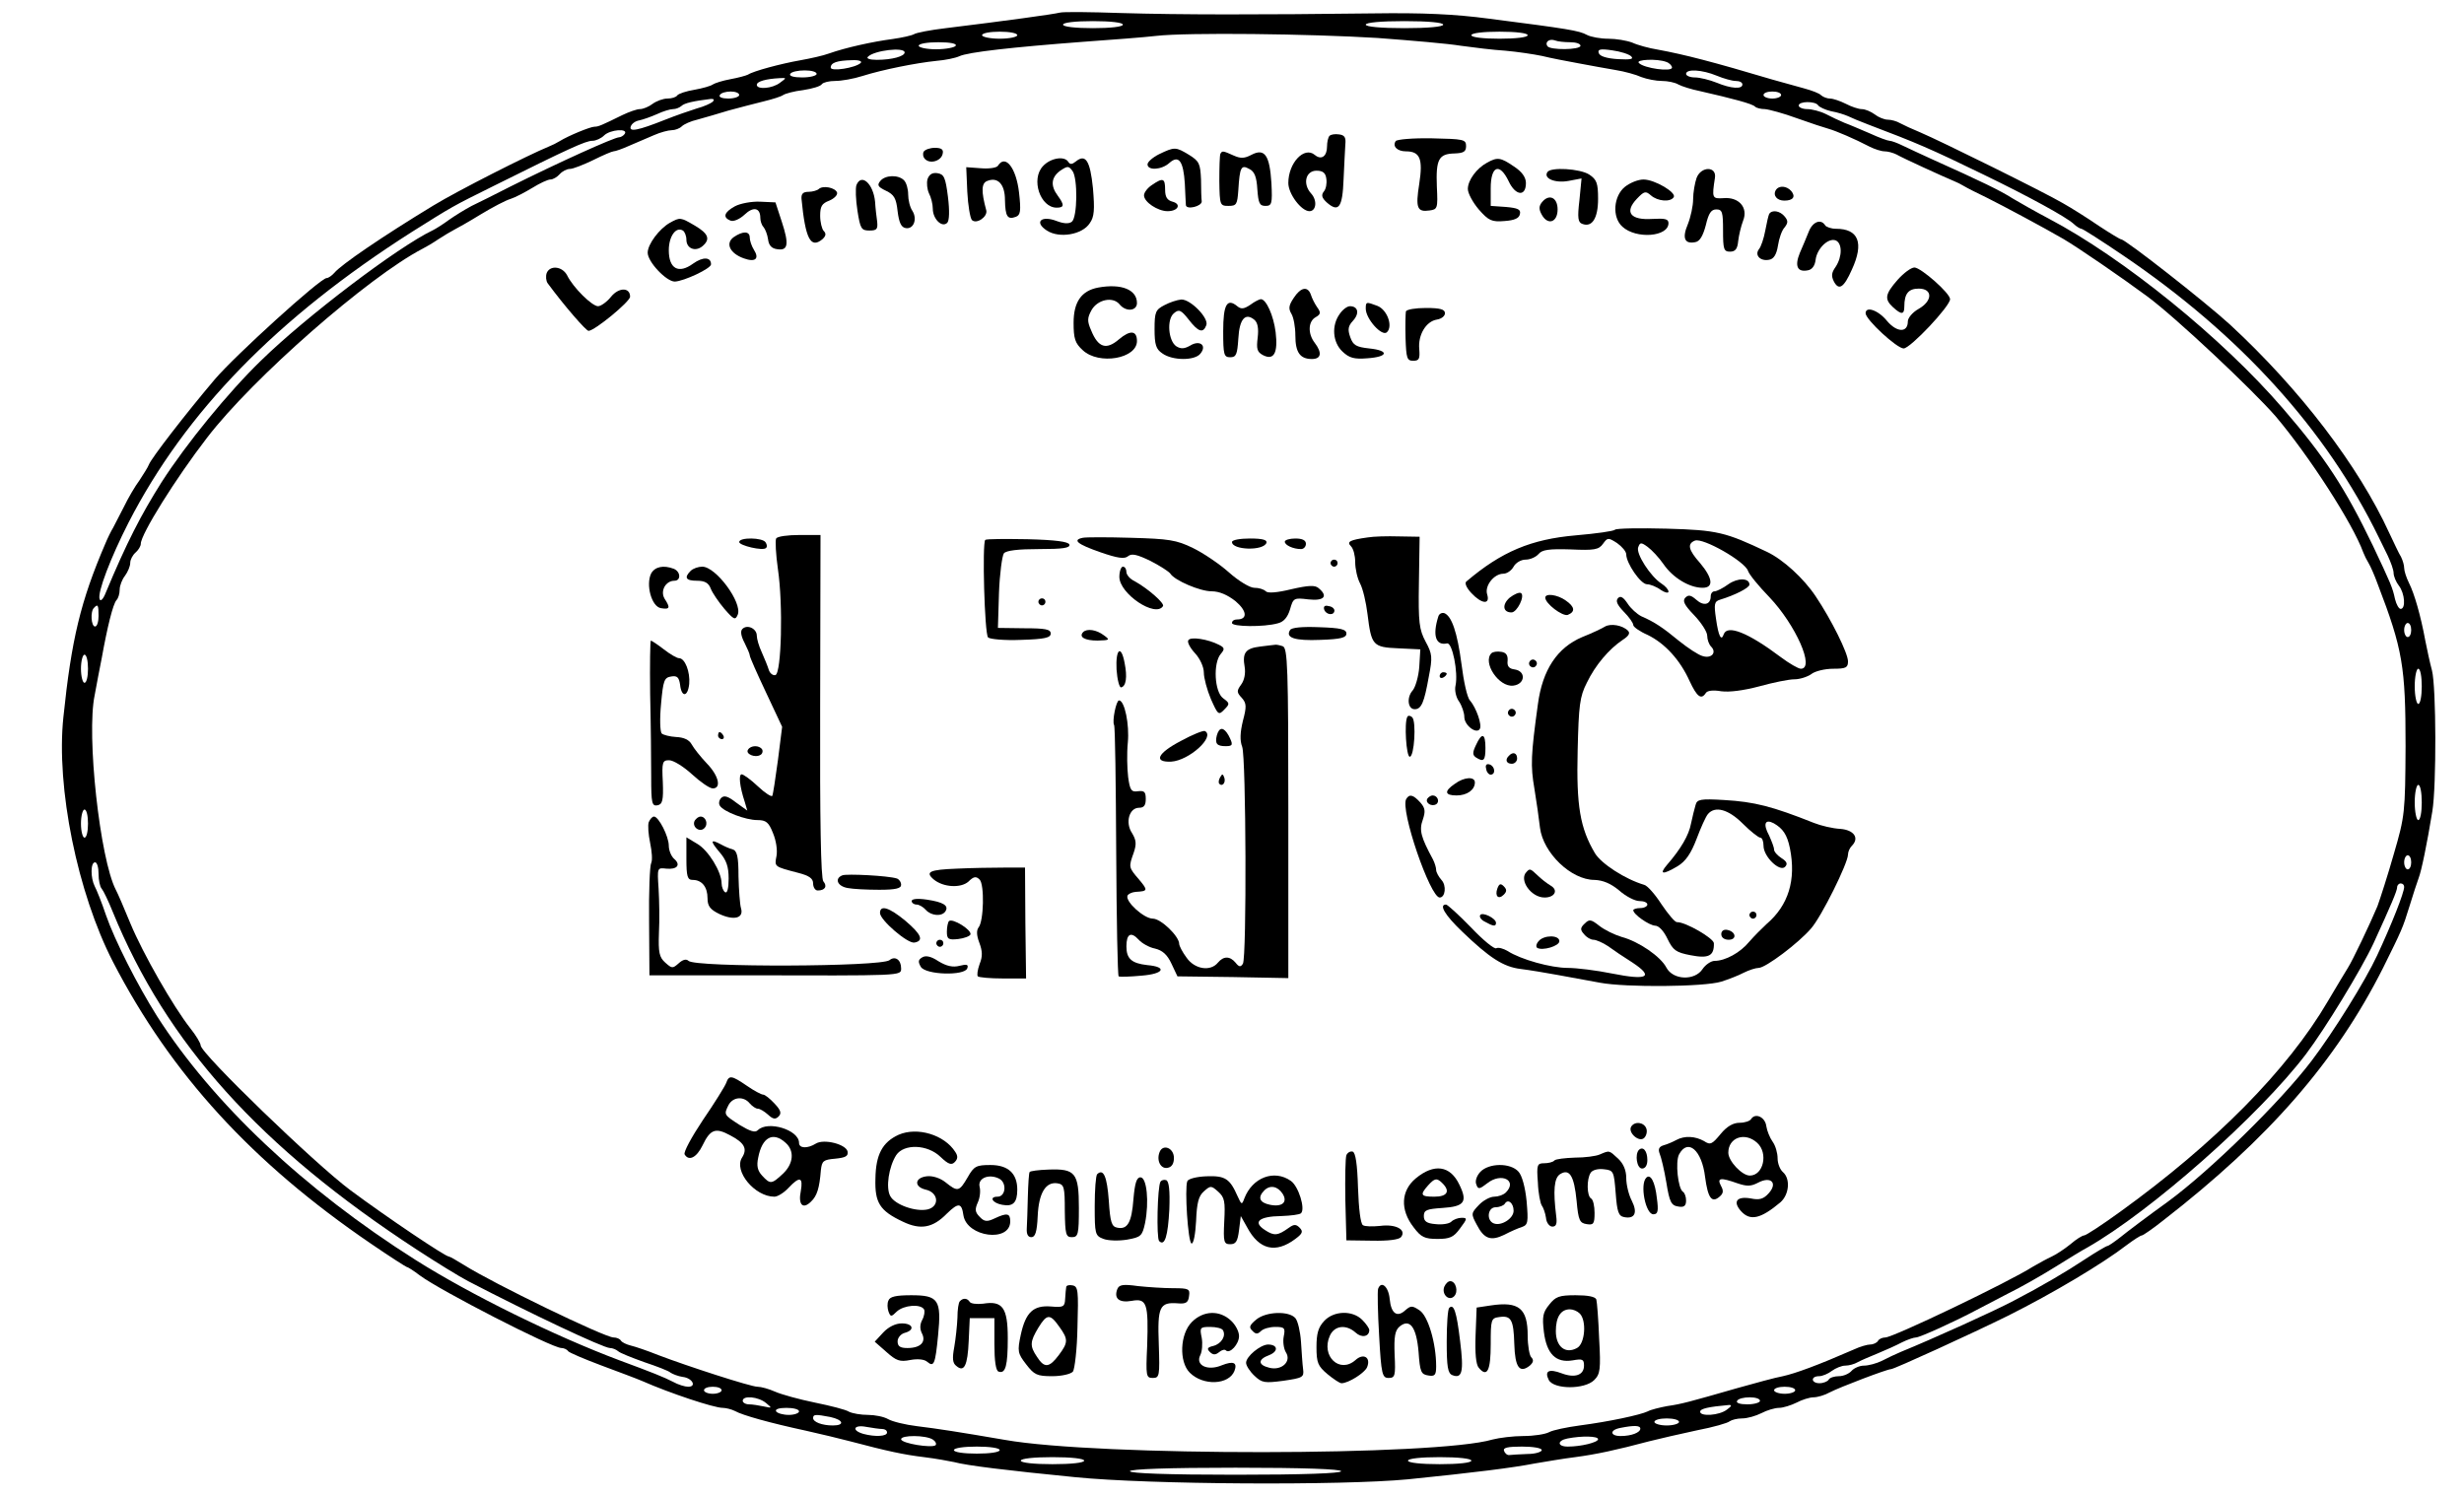  <svg version="1.0" xmlns="http://www.w3.org/2000/svg" width="700pt" height="425pt" viewBox="0 0 700 425" preserveAspectRatio="xMidYMid meet">
<g transform="translate(0,425) scale(0.1,-0.1)" fill="#000000" stroke="none">
<path d="M3010 4214 c-14 -4 -151 -23 -323 -44 -43 -5 -84 -13 -90 -17 -7 -4
-34 -10 -62 -14 -54 -7 -132 -24 -180 -41 -16 -6 -52 -14 -80 -19 -57 -10
-135 -31 -150 -41 -6 -3 -28 -9 -50 -13 -22 -4 -44 -11 -50 -15 -5 -4 -29 -11
-52 -15 -24 -4 -45 -11 -49 -16 -3 -5 -15 -9 -28 -9 -12 0 -31 -7 -42 -15 -10
-8 -27 -15 -36 -15 -9 0 -31 -8 -50 -17 -59 -29 -68 -33 -79 -33 -12 0 -75
-26 -99 -41 -8 -5 -22 -12 -30 -15 -61 -25 -260 -126 -329 -168 -145 -88 -262
-168 -281 -191 -7 -8 -17 -15 -22 -15 -18 0 -261 -221 -318 -288 -83 -98 -181
-225 -187 -242 -3 -8 -16 -28 -27 -45 -12 -16 -32 -50 -44 -75 -13 -25 -27
-52 -31 -60 -5 -8 -15 -28 -22 -45 -70 -163 -96 -271 -119 -493 -21 -199 40
-499 141 -695 165 -319 396 -571 732 -800 54 -37 101 -67 103 -67 3 0 20 -11
37 -24 58 -43 375 -206 402 -206 7 0 16 -4 19 -9 3 -4 45 -22 93 -40 48 -18
102 -38 118 -45 77 -34 203 -76 228 -76 9 0 25 -4 35 -9 21 -12 100 -34 202
-56 41 -9 98 -23 125 -30 106 -28 152 -38 210 -45 33 -4 71 -11 85 -14 37 -10
152 -24 345 -43 209 -21 758 -24 945 -6 188 19 299 33 360 45 30 5 82 14 115
18 60 8 116 20 210 45 28 7 88 21 135 31 47 9 89 21 94 26 6 4 21 8 35 8 15 0
39 7 55 15 15 8 38 15 50 15 11 0 34 7 50 15 15 8 37 15 48 15 11 0 32 6 46
14 29 15 163 66 174 66 9 0 232 102 333 152 128 64 270 149 336 200 20 15 40
28 44 28 3 0 31 19 61 43 299 232 490 451 624 717 53 107 56 113 75 175 10 33
22 69 26 80 8 20 24 98 39 190 12 73 11 353 -1 400 -6 22 -14 60 -19 85 -13
71 -31 133 -46 163 -8 16 -14 35 -14 43 0 8 -4 22 -9 32 -6 9 -20 40 -33 67
-88 192 -254 409 -453 593 -70 64 -297 242 -309 242 -3 0 -31 17 -63 38 -32
22 -78 51 -103 65 -51 30 -344 175 -405 201 -22 9 -48 21 -57 26 -10 6 -26 10
-35 10 -10 0 -27 7 -37 15 -11 8 -27 15 -37 15 -9 0 -30 7 -45 15 -16 8 -36
15 -45 15 -8 0 -19 4 -25 9 -5 6 -27 14 -49 20 -22 6 -62 17 -90 25 -168 50
-249 71 -325 85 -25 4 -58 13 -73 20 -16 6 -46 11 -68 11 -22 0 -50 5 -61 11
-22 12 -52 17 -278 46 -98 13 -188 17 -330 15 -324 -4 -547 -4 -715 1 -88 3
-167 4 -175 1z m180 -34 c0 -6 -35 -10 -85 -10 -50 0 -85 4 -85 10 0 6 35 10
85 10 50 0 85 -4 85 -10z m910 0 c0 -6 -43 -10 -110 -10 -67 0 -110 4 -110 10
0 6 43 10 110 10 67 0 110 -4 110 -10z m-1210 -30 c0 -5 -22 -10 -50 -10 -27
0 -50 5 -50 10 0 6 23 10 50 10 28 0 50 -4 50 -10z m1025 -8 c94 -7 199 -16
235 -22 36 -5 93 -12 126 -14 34 -3 81 -10 105 -15 24 -6 71 -15 104 -21 33
-6 80 -15 105 -19 25 -4 58 -13 73 -20 16 -6 42 -11 58 -11 16 0 37 -4 47 -10
9 -5 37 -14 62 -19 92 -21 149 -36 156 -44 4 -4 17 -7 28 -7 12 -1 53 -12 91
-26 39 -14 79 -27 90 -30 21 -6 73 -28 117 -51 14 -7 33 -13 42 -13 9 0 24 -4
34 -9 17 -10 133 -63 162 -75 8 -3 22 -10 30 -15 8 -5 38 -20 65 -33 48 -24
162 -85 217 -117 41 -24 165 -109 238 -163 80 -59 297 -263 365 -341 94 -111
219 -304 249 -387 3 -8 10 -22 15 -30 5 -8 17 -35 26 -60 71 -185 79 -234 79
-460 -1 -188 -2 -199 -33 -305 -17 -60 -39 -128 -47 -150 -21 -50 -71 -155
-84 -175 -5 -8 -31 -51 -57 -95 -114 -195 -321 -404 -590 -598 -51 -37 -97
-67 -102 -67 -5 0 -23 -11 -39 -25 -16 -13 -40 -29 -53 -35 -13 -6 -37 -19
-54 -29 -69 -44 -397 -201 -419 -201 -8 0 -18 -4 -21 -10 -3 -5 -13 -10 -22
-10 -8 0 -29 -6 -46 -14 -103 -45 -166 -68 -202 -76 -22 -4 -80 -20 -130 -34
-136 -39 -157 -45 -199 -51 -21 -4 -46 -10 -55 -15 -21 -10 -109 -29 -193 -40
-37 -5 -76 -13 -87 -19 -11 -6 -44 -11 -73 -11 -29 0 -69 -5 -88 -10 -158 -47
-1120 -48 -1385 -1 -128 22 -192 32 -250 39 -33 4 -70 13 -82 20 -12 7 -38 12
-57 12 -20 0 -44 4 -54 9 -9 6 -53 17 -97 26 -44 9 -95 23 -113 31 -18 8 -40
14 -50 14 -19 0 -198 58 -282 90 -30 12 -65 24 -78 27 -12 3 -25 9 -28 14 -3
5 -12 9 -21 9 -25 0 -343 154 -425 206 -21 13 -40 24 -43 24 -10 0 -174 110
-279 188 -100 74 -426 389 -426 412 0 6 -13 28 -29 48 -49 62 -135 213 -170
297 -18 44 -37 88 -42 97 -45 87 -84 440 -60 553 5 28 14 75 20 105 16 89 32
154 42 165 5 5 9 18 9 30 0 11 7 29 15 39 8 11 15 27 15 37 0 9 7 22 15 29 8
7 15 18 15 25 0 27 100 187 188 301 131 171 460 458 612 537 8 4 29 16 45 27
17 11 37 23 45 27 8 4 42 23 76 44 33 20 71 40 85 44 13 4 41 19 61 31 21 13
44 24 52 24 7 0 19 7 26 15 7 8 20 15 29 15 9 0 39 12 66 25 28 14 54 25 58
25 5 0 25 7 45 16 21 9 52 22 70 30 18 8 41 14 50 14 10 0 23 5 29 11 6 6 26
15 44 19 19 5 59 17 89 26 30 8 75 20 100 26 25 6 50 14 55 18 6 4 31 11 57
14 26 4 50 11 53 17 4 5 21 9 38 9 18 0 52 6 77 14 57 18 152 37 210 43 25 2
54 8 65 13 25 12 153 26 350 41 83 6 177 13 210 17 88 10 434 6 630 -6z m425
8 c0 -6 -33 -10 -80 -10 -47 0 -80 4 -80 10 0 6 33 10 80 10 47 0 80 -4 80
-10z m121 -20 c16 0 29 -4 29 -10 0 -12 -87 -13 -94 -1 -8 12 6 22 22 16 7 -3
27 -5 43 -5z m-1746 -10 c-3 -5 -28 -10 -56 -10 -27 0 -49 5 -49 10 0 6 25 10
56 10 34 0 53 -4 49 -10z m-145 -19 c0 -11 -36 -21 -79 -21 -21 0 -31 4 -25 9
18 18 104 28 104 12z m2064 -11 c8 -8 -1 -10 -38 -8 -31 2 -51 8 -54 17 -4 11
4 13 38 8 23 -3 48 -11 54 -17z m-2189 -19 c-15 -14 -85 -25 -85 -13 0 14 18
20 60 21 21 1 30 -3 25 -8z m2289 3 c9 -3 16 -11 16 -16 0 -13 -80 -2 -94 13
-11 10 52 13 78 3z m-2414 -34 c0 -5 -18 -10 -41 -10 -24 0 -38 4 -34 10 3 6
22 10 41 10 19 0 34 -4 34 -10z m2557 -5 c19 -8 44 -15 54 -15 11 0 19 -4 19
-10 0 -14 -32 -12 -73 5 -20 8 -48 15 -62 15 -14 0 -25 5 -25 10 0 15 46 12
87 -5z m-2661 -20 c-22 -17 -66 -20 -66 -6 0 10 27 17 65 19 20 1 20 1 1 -13z
m-116 -35 c0 -5 -14 -10 -31 -10 -17 0 -28 4 -24 10 3 6 17 10 31 10 13 0 24
-4 24 -10z m2960 0 c0 -5 -11 -10 -25 -10 -14 0 -25 5 -25 10 0 6 11 10 25 10
14 0 25 -4 25 -10z m-3035 -19 c-6 -5 -26 -14 -45 -19 -19 -6 -60 -20 -90 -32
-78 -31 -104 -36 -98 -19 3 8 13 15 24 17 10 2 33 10 51 18 17 8 37 14 45 14
8 0 18 4 24 9 8 8 34 14 84 20 8 0 10 -2 5 -8z m3140 -10 c3 -5 20 -13 37 -17
18 -3 39 -10 48 -14 8 -4 34 -15 58 -24 137 -52 175 -68 327 -142 130 -63 234
-120 256 -140 8 -8 19 -14 22 -14 4 0 57 -34 119 -76 332 -225 577 -495 726
-801 5 -10 16 -33 25 -51 9 -19 17 -41 17 -50 0 -9 7 -26 15 -36 17 -22 20
-66 5 -66 -5 0 -12 12 -16 28 -7 33 -12 44 -63 152 -78 162 -135 250 -255 389
-173 201 -455 429 -666 540 -36 19 -82 45 -102 57 -34 22 -90 49 -228 111 -30
14 -68 31 -84 39 -16 8 -33 14 -38 14 -5 0 -30 9 -56 21 -26 11 -58 25 -72 30
-14 6 -38 17 -53 25 -16 8 -40 14 -53 14 -13 0 -24 5 -24 10 0 13 47 13 55 1z
m-3390 -81 c-3 -5 -11 -10 -16 -10 -14 0 -175 -73 -309 -140 -41 -21 -91 -46
-110 -55 -19 -10 -48 -28 -65 -40 -16 -12 -37 -25 -45 -29 -99 -47 -360 -245
-488 -370 -93 -90 -213 -237 -283 -346 -58 -92 -99 -171 -159 -315 -7 -18 -15
-25 -17 -17 -7 18 32 119 82 217 162 315 422 582 805 826 118 74 112 71 235
132 211 105 259 127 278 127 10 0 25 7 33 15 17 17 69 21 59 5z m-1495 -1370
c0 -16 -4 -30 -10 -30 -11 0 -14 43 -3 53 11 12 13 8 13 -23z m6570 -40 c0
-11 -4 -20 -10 -20 -5 0 -10 9 -10 20 0 11 5 20 10 20 6 0 10 -9 10 -20z
m-6600 -110 c0 -22 -4 -40 -10 -40 -5 0 -10 18 -10 40 0 22 5 40 10 40 6 0 10
-18 10 -40z m6630 -50 c0 -27 -4 -50 -10 -50 -5 0 -10 23 -10 50 0 28 5 50 10
50 6 0 10 -22 10 -50z m0 -330 c0 -27 -4 -50 -10 -50 -5 0 -10 23 -10 50 0 28
5 50 10 50 6 0 10 -22 10 -50z m-6630 -60 c0 -22 -4 -40 -10 -40 -5 0 -10 18
-10 40 0 22 5 40 10 40 6 0 10 -18 10 -40z m6600 -110 c0 -11 -4 -20 -10 -20
-5 0 -10 9 -10 20 0 11 5 20 10 20 6 0 10 -9 10 -20z m-6570 -33 c0 -18 4 -37
9 -42 5 -6 19 -35 31 -65 153 -375 419 -670 865 -961 55 -36 120 -76 145 -89
173 -90 384 -190 403 -190 7 0 17 -4 23 -9 5 -5 38 -18 74 -31 36 -12 70 -25
75 -30 6 -4 21 -10 34 -12 28 -3 41 -28 16 -28 -9 0 -29 6 -43 14 -25 13 -60
27 -152 61 -184 69 -424 187 -579 285 -318 201 -577 446 -735 693 -56 89 -120
215 -145 287 -12 36 -27 73 -32 82 -12 24 -12 68 1 68 6 0 10 -15 10 -33z
m6550 -37 c0 -16 -35 -105 -77 -195 -33 -71 -123 -216 -186 -299 -88 -116
-288 -312 -408 -400 -57 -41 -118 -87 -135 -101 -18 -14 -34 -25 -37 -25 -3 0
-32 -17 -64 -38 -51 -34 -124 -77 -203 -118 -57 -30 -227 -107 -320 -145 -14
-6 -38 -17 -53 -25 -16 -8 -39 -14 -52 -14 -12 0 -28 -7 -35 -15 -7 -8 -23
-15 -36 -15 -12 0 -26 -4 -29 -10 -3 -5 -15 -10 -26 -10 -24 0 -26 20 -1 20 9
0 26 7 36 15 11 8 28 15 38 15 10 0 26 4 36 10 9 5 35 16 57 25 22 9 53 23 68
31 16 8 34 14 40 14 11 0 112 46 172 78 17 9 57 30 90 47 33 16 93 50 133 75
40 25 81 50 91 55 181 103 489 375 622 550 55 73 157 240 192 315 49 107 67
149 67 159 0 6 5 11 10 11 6 0 10 -4 10 -10z m-4780 -1430 c0 -5 -11 -10 -25
-10 -14 0 -25 5 -25 10 0 6 11 10 25 10 14 0 25 -4 25 -10z m3050 0 c0 -5 -13
-10 -30 -10 -16 0 -30 5 -30 10 0 6 14 10 30 10 17 0 30 -4 30 -10z m-2924
-36 c18 -15 18 -15 -6 -10 -14 3 -33 6 -42 6 -10 0 -18 5 -18 10 0 16 44 12
66 -6z m2824 6 c0 -5 -16 -10 -36 -10 -21 0 -33 4 -29 10 3 6 19 10 36 10 16
0 29 -4 29 -10z m-94 -25 c-22 -17 -76 -20 -76 -6 0 9 25 14 80 19 11 1 10 -3
-4 -13z m-2636 -5 c0 -5 -13 -10 -29 -10 -17 0 -33 5 -36 10 -4 6 8 10 29 10
20 0 36 -4 36 -10z m89 -16 c37 -8 42 -24 7 -24 -31 0 -56 10 -56 21 0 11 7
11 49 3z m2411 -14 c0 -5 -16 -10 -35 -10 -19 0 -35 5 -35 10 0 6 16 10 35 10
19 0 35 -4 35 -10z m-2264 -20 c8 0 14 -4 14 -10 0 -11 -33 -13 -67 -4 -35 10
-28 27 8 20 17 -3 38 -6 45 -6z m2154 1 c0 -11 -25 -21 -56 -21 -30 0 -32 17
-1 23 40 8 57 7 57 -2z m-2010 -31 c8 -5 11 -12 8 -16 -10 -9 -98 5 -98 17 0
12 70 12 90 -1z m1890 1 c0 -9 -48 -21 -86 -21 -30 0 -31 17 -1 23 41 8 87 7
87 -2z m-1700 -31 c0 -6 -28 -10 -65 -10 -37 0 -65 4 -65 10 0 6 28 10 65 10
37 0 65 -4 65 -10z m1540 0 c0 -5 -18 -11 -40 -11 -22 -1 -45 -2 -52 -3 -6 -1
-13 5 -15 12 -4 9 11 12 51 12 31 0 56 -4 56 -10z m-1300 -30 c0 -6 -37 -10
-90 -10 -53 0 -90 4 -90 10 0 6 37 10 90 10 53 0 90 -4 90 -10z m1100 0 c0 -6
-37 -10 -90 -10 -53 0 -90 4 -90 10 0 6 37 10 90 10 53 0 90 -4 90 -10z m-370
-30 c0 -6 -107 -10 -300 -10 -193 0 -300 4 -300 10 0 6 107 10 300 10 193 0
300 -4 300 -10z"></path>
<path d="M3777 3864 c-4 -4 -7 -18 -7 -30 0 -28 -16 -40 -35 -24 -30 25 -75
-23 -75 -80 0 -31 37 -80 60 -80 19 0 23 30 5 50 -25 27 -16 65 15 65 18 0 26
-6 28 -23 2 -13 -1 -29 -7 -36 -8 -10 -6 -18 8 -31 34 -30 45 -15 48 66 2 41
4 85 5 99 2 19 -2 26 -17 28 -12 2 -24 0 -28 -4z"></path>
<path d="M3965 3849 c-10 -15 5 -29 29 -29 40 0 49 -21 38 -92 -11 -69 -6 -81
29 -76 23 3 24 6 21 68 -3 77 5 93 50 94 26 1 33 5 33 21 0 19 -7 20 -97 22
-54 1 -100 -3 -103 -8z"></path>
<path d="M2624 3819 c-3 -6 -2 -15 4 -21 15 -15 46 -5 50 15 3 12 -3 17 -22
17 -14 0 -28 -5 -32 -11z"></path>
<path d="M3293 3812 c-18 -9 -33 -22 -33 -29 0 -18 40 -16 62 4 27 24 40 5 44
-59 1 -29 3 -57 3 -61 2 -14 46 -3 45 11 -1 6 -2 35 -2 62 -2 45 -5 52 -34 70
-38 23 -41 23 -85 2z"></path>
<path d="M3467 3813 c-2 -5 -3 -39 -3 -78 1 -68 2 -70 26 -70 23 0 25 4 28 45
4 65 8 73 31 60 15 -7 21 -23 23 -58 3 -39 6 -47 23 -47 18 0 20 6 17 65 -5
79 -19 100 -57 80 -19 -10 -30 -11 -50 -2 -31 14 -33 14 -38 5z"></path>
<path d="M2963 3778 c-35 -37 -8 -118 39 -118 22 0 22 8 3 34 -21 28 -19 52 7
71 21 14 24 14 35 -1 15 -21 14 -131 -2 -144 -8 -6 -22 -6 -43 2 -44 17 -65
-3 -28 -27 35 -23 101 -12 122 21 13 18 14 39 9 99 -8 79 -21 99 -49 76 -10
-8 -16 -9 -21 -1 -11 18 -51 11 -72 -12z"></path>
<path d="M4225 3788 c-30 -16 -55 -50 -55 -75 0 -12 14 -38 31 -58 28 -32 37
-36 73 -33 29 2 42 8 44 20 3 13 -6 17 -40 20 l-43 3 0 50 c0 64 25 74 51 20
19 -41 49 -45 49 -5 0 16 -11 32 -34 47 -38 26 -47 27 -76 11z"></path>
<path d="M2835 3779 c-4 -6 -26 -9 -49 -7 l-41 3 3 -70 c2 -38 8 -74 13 -80
13 -13 45 9 41 27 -15 55 -14 78 3 84 30 12 50 -10 50 -54 1 -47 7 -57 31 -48
13 5 15 16 9 69 -8 70 -39 110 -60 76z"></path>
<path d="M4396 3761 c-12 -18 22 -32 60 -25 l37 7 -6 -62 c-6 -50 -4 -63 8
-67 28 -11 45 16 45 71 0 45 -4 55 -25 69 -26 17 -110 22 -119 7z"></path>
<path d="M4820 3745 c-5 -14 -10 -42 -10 -61 0 -19 -7 -51 -15 -71 -17 -40 -9
-57 21 -51 13 2 22 18 30 48 8 34 15 45 30 45 17 0 19 -8 19 -60 0 -53 2 -60
20 -60 15 0 21 8 23 30 2 17 8 42 14 58 15 37 -12 68 -56 64 -32 -2 -33 0 -24
58 5 33 -39 33 -52 0z"></path>
<path d="M2635 3741 c-3 -11 -1 -29 4 -40 6 -11 11 -31 11 -44 0 -29 26 -55
41 -40 6 6 7 34 2 74 -7 55 -11 64 -30 67 -14 2 -23 -3 -28 -17z"></path>
<path d="M2501 3736 c-10 -12 -7 -17 16 -28 23 -11 29 -21 33 -58 4 -32 10
-46 23 -48 22 -4 34 25 19 49 -7 10 -12 31 -12 47 0 15 -5 33 -12 40 -16 16
-53 15 -67 -2z"></path>
<path d="M2433 3724 c-3 -9 -2 -41 3 -73 8 -51 11 -56 34 -56 21 0 24 4 22 25
-2 14 -5 39 -6 57 -5 51 -39 82 -53 47z"></path>
<path d="M3272 3724 c-12 -8 -22 -21 -22 -29 0 -19 39 -45 67 -45 30 0 40 20
14 27 -15 4 -21 13 -21 34 0 33 -6 35 -38 13z"></path>
<path d="M4616 3719 c-32 -26 -37 -86 -7 -113 39 -36 131 -29 131 10 0 12 -10
14 -46 12 -62 -4 -80 19 -44 57 21 22 25 23 40 10 19 -17 56 -20 65 -5 8 13
-54 50 -86 50 -15 0 -38 -9 -53 -21z"></path>
<path d="M2326 3713 c-4 -4 -18 -8 -29 -8 -16 0 -21 -6 -20 -20 11 -114 26
-142 59 -115 10 9 12 16 4 24 -5 5 -10 25 -10 43 0 27 5 35 26 43 14 6 24 16
22 23 -5 14 -40 21 -52 10z"></path>
<path d="M5045 3710 c-9 -15 3 -30 24 -30 25 0 33 11 20 27 -13 15 -35 17 -44
3z"></path>
<path d="M4381 3676 c-9 -11 -10 -20 -1 -36 17 -31 45 -22 45 15 0 34 -24 45
-44 21z"></path>
<path d="M2088 3664 c-31 -17 -36 -32 -12 -41 8 -3 25 4 39 17 25 24 45 20 45
-9 0 -9 4 -21 9 -26 5 -6 11 -21 13 -35 2 -17 10 -26 26 -28 31 -5 34 14 13
78 l-18 55 -44 2 c-24 1 -56 -5 -71 -13z"></path>
<path d="M5026 3642 c-2 -4 -7 -25 -11 -47 -4 -22 -12 -46 -18 -53 -13 -17 4
-35 29 -30 13 2 21 15 25 40 3 20 11 44 19 52 10 13 10 19 0 31 -13 16 -36 20
-44 7z"></path>
<path d="M1903 3617 c-30 -17 -63 -61 -63 -85 0 -26 53 -82 77 -82 26 1 103
37 103 49 0 21 -23 22 -51 2 -41 -30 -69 -15 -69 38 0 39 20 68 40 56 5 -3 10
-15 10 -26 0 -25 25 -35 45 -19 24 20 18 36 -21 59 -41 24 -42 24 -71 8z"></path>
<path d="M5139 3593 c-6 -16 -18 -43 -26 -62 -15 -37 -7 -55 23 -49 12 2 20
13 22 30 4 32 36 63 57 55 19 -8 19 -46 0 -75 -12 -17 -13 -26 -5 -42 14 -26
28 -18 51 34 35 76 19 116 -45 116 -14 0 -28 5 -31 10 -12 19 -35 10 -46 -17z"></path>
<path d="M2084 3576 c-24 -18 -10 -46 29 -60 33 -12 45 -1 29 24 -7 11 -12 27
-12 35 0 19 -20 19 -46 1z"></path>
<path d="M1553 3474 c-3 -9 -2 -22 3 -29 48 -65 109 -135 116 -135 17 0 118
83 118 97 0 27 -32 27 -54 0 -12 -15 -29 -27 -37 -27 -17 0 -71 53 -88 88 -14
26 -49 29 -58 6z"></path>
<path d="M5391 3455 c-36 -41 -38 -55 -13 -78 24 -22 32 -21 32 2 0 37 12 51
41 51 40 0 40 -35 -1 -58 -16 -9 -30 -25 -30 -35 0 -33 -31 -32 -59 1 -25 31
-61 43 -61 22 0 -18 89 -100 108 -100 19 0 132 120 132 140 0 17 -82 89 -101
90 -10 0 -31 -16 -48 -35z"></path>
<path d="M3120 3433 c-48 -9 -70 -41 -70 -100 0 -45 4 -58 26 -78 46 -43 154
-24 154 26 0 30 -19 32 -51 5 -36 -31 -59 -24 -79 25 -12 27 -11 36 1 58 17
30 60 39 79 17 18 -23 50 -20 50 3 0 38 -44 56 -110 44z"></path>
<path d="M3675 3403 c-14 -21 -15 -30 -6 -45 6 -10 11 -37 11 -61 0 -48 13
-67 47 -67 26 0 30 17 8 46 -20 26 -19 61 3 73 14 8 15 13 4 28 -7 10 -15 26
-18 36 -9 25 -29 21 -49 -10z"></path>
<path d="M3308 3383 c-25 -13 -28 -19 -28 -68 0 -44 4 -57 22 -69 29 -21 92
-21 108 -1 20 24 -2 40 -29 23 -16 -9 -26 -10 -39 -2 -23 15 -28 77 -7 94 14
12 20 10 42 -18 27 -35 41 -40 50 -16 8 20 -45 74 -71 73 -12 -1 -33 -8 -48
-16z"></path>
<path d="M3552 3384 c-18 -12 -26 -13 -37 -4 -29 24 -40 5 -40 -71 0 -67 2
-74 20 -74 17 0 20 8 23 53 3 56 20 75 46 53 9 -8 12 -24 9 -50 -4 -32 -2 -41
15 -50 31 -16 43 6 36 65 -6 48 -27 94 -42 94 -4 0 -18 -7 -30 -16z"></path>
<path d="M3880 3373 c0 -29 46 -80 60 -67 18 17 1 64 -27 75 -32 12 -33 12
-33 -8z"></path>
<path d="M3806 3358 c-24 -33 -20 -81 8 -107 19 -18 33 -22 70 -19 60 4 64 22
6 28 -37 4 -46 9 -54 32 -8 22 -6 32 8 47 19 21 14 41 -9 41 -8 0 -21 -10 -29
-22z"></path>
<path d="M3994 3365 c-1 -5 -2 -39 -1 -75 2 -58 4 -65 22 -65 17 0 19 6 17 33
-4 40 19 79 50 84 13 2 23 10 23 18 0 11 -13 15 -54 15 -29 0 -55 -4 -57 -10z"></path>
<path d="M4588 2745 c-3 -4 -53 -11 -111 -16 -127 -11 -211 -46 -311 -131 -6
-4 0 -18 14 -33 29 -31 54 -34 45 -4 -8 24 19 59 46 59 10 0 23 9 29 20 6 11
21 20 34 20 13 0 29 7 37 16 10 12 29 15 91 13 67 -3 80 -1 92 16 13 18 15 18
40 2 14 -10 26 -24 26 -32 0 -25 41 -85 59 -85 9 0 27 -7 39 -16 12 -8 22 -10
22 -5 0 6 -9 16 -20 23 -31 20 -73 85 -66 103 5 14 8 15 27 1 11 -8 32 -30 45
-49 26 -38 73 -67 111 -67 32 0 29 27 -7 70 -34 38 -37 55 -15 64 23 9 142
-59 151 -86 3 -10 30 -43 61 -75 74 -78 130 -203 89 -203 -7 0 -33 15 -57 33
-93 70 -152 93 -162 65 -7 -21 -15 -6 -22 44 -6 41 -5 49 11 54 43 13 84 34
84 43 0 19 -33 20 -60 1 -15 -11 -33 -20 -39 -20 -6 0 -11 -6 -11 -14 0 -24
-20 -29 -41 -10 -15 13 -22 15 -31 6 -9 -9 -3 -21 25 -50 20 -21 37 -47 37
-58 0 -11 5 -25 11 -31 17 -17 1 -35 -24 -27 -12 3 -42 23 -67 43 -46 38 -70
54 -107 70 -12 6 -30 22 -39 36 -12 18 -20 23 -27 16 -8 -8 -3 -19 16 -39 15
-15 27 -32 27 -38 0 -5 18 -18 41 -28 49 -24 92 -71 119 -131 21 -45 33 -54
46 -34 4 7 21 9 44 5 23 -3 63 2 108 14 40 11 84 20 100 20 15 0 37 7 48 15
10 8 38 15 62 15 36 0 42 3 42 21 0 23 -47 118 -92 185 -34 51 -92 104 -138
126 -118 56 -141 62 -285 66 -77 2 -143 1 -147 -3z"></path>
<path d="M2205 2720 c-3 -5 -1 -45 5 -87 15 -101 10 -295 -7 -301 -7 -2 -16 5
-19 15 -3 10 -12 32 -20 50 -8 17 -14 38 -14 47 0 20 -27 33 -41 19 -6 -6 -4
-20 6 -39 8 -16 15 -32 15 -36 0 -5 21 -52 46 -105 l46 -98 -12 -95 c-7 -52
-14 -98 -16 -101 -2 -4 -21 8 -41 27 -20 19 -41 34 -46 34 -9 0 -6 -34 9 -79
l7 -24 -32 23 c-23 18 -34 21 -42 13 -6 -6 -8 -16 -4 -22 10 -17 73 -41 107
-41 24 0 32 -6 44 -37 9 -21 13 -49 10 -65 -6 -31 -7 -30 62 -48 31 -8 42 -16
42 -30 0 -11 6 -20 13 -20 21 0 28 12 16 26 -7 8 -10 173 -9 498 l1 486 -60 0
c-33 0 -63 -4 -66 -10z"></path>
<path d="M3076 2722 c-30 -6 -16 -18 50 -41 49 -17 69 -20 79 -11 10 8 25 5
64 -14 27 -14 52 -30 56 -36 12 -19 84 -50 117 -50 22 0 45 -10 68 -28 33 -28
35 -52 4 -52 -8 0 -14 -4 -14 -10 0 -11 91 -12 130 -1 17 4 28 17 35 40 9 32
11 33 52 28 45 -5 57 9 29 32 -10 9 -29 8 -77 -3 -41 -10 -67 -12 -73 -6 -6 6
-20 10 -33 10 -12 0 -44 19 -72 44 -27 24 -73 55 -102 69 -47 23 -69 26 -175
29 -67 2 -129 2 -138 0z"></path>
<path d="M3885 2723 c-50 -7 -60 -12 -47 -25 7 -7 12 -27 12 -45 0 -19 6 -46
14 -61 8 -15 17 -54 21 -87 11 -89 15 -94 88 -97 l62 -3 -3 -50 c-2 -27 -11
-58 -19 -67 -17 -19 -14 -53 6 -53 19 0 27 19 40 92 11 56 10 65 -9 100 -18
34 -21 53 -19 168 l2 130 -59 1 c-32 1 -72 0 -89 -3z"></path>
<path d="M2100 2710 c0 -10 68 -26 76 -17 4 3 3 10 -1 16 -8 14 -75 15 -75 1z"></path>
<path d="M2799 2716 c-9 -9 -2 -267 8 -277 5 -5 46 -9 94 -7 67 2 84 6 84 18
0 12 -15 15 -75 15 l-75 1 3 99 c2 55 9 106 14 113 7 8 40 12 100 12 67 0 89
3 86 13 -3 8 -39 13 -119 15 -63 1 -117 1 -120 -2z"></path>
<path d="M3500 2710 c0 -23 90 -26 98 -2 2 8 -11 12 -47 12 -28 0 -51 -4 -51
-10z"></path>
<path d="M3650 2711 c0 -10 24 -21 46 -21 8 0 14 7 14 15 0 10 -10 15 -30 15
-16 0 -30 -4 -30 -9z"></path>
<path d="M3780 2650 c0 -5 5 -10 10 -10 6 0 10 5 10 10 0 6 -4 10 -10 10 -5 0
-10 -4 -10 -10z"></path>
<path d="M1850 2621 c-16 -32 1 -95 28 -99 25 -4 27 1 10 27 -13 22 3 51 28
51 19 0 18 26 -2 34 -29 11 -53 6 -64 -13z"></path>
<path d="M1962 2628 c-19 -19 -14 -28 18 -28 22 0 33 -6 39 -22 5 -13 23 -39
39 -58 27 -31 31 -33 38 -16 13 34 -62 136 -101 136 -11 0 -26 -5 -33 -12z"></path>
<path d="M3180 2611 c0 -48 103 -117 124 -83 5 8 -43 50 -81 71 -13 6 -23 18
-23 26 0 8 -4 15 -10 15 -5 0 -10 -13 -10 -29z"></path>
<path d="M4289 2552 c-22 -19 -20 -42 5 -42 16 0 39 47 27 55 -5 3 -19 -3 -32
-13z"></path>
<path d="M4390 2552 c0 -17 49 -54 64 -49 22 9 20 23 -6 41 -24 17 -58 21 -58
8z"></path>
<path d="M2950 2540 c0 -5 5 -10 10 -10 6 0 10 5 10 10 0 6 -4 10 -10 10 -5 0
-10 -4 -10 -10z"></path>
<path d="M3762 2518 c5 -15 28 -18 29 -3 0 6 -7 12 -17 13 -10 3 -15 -1 -12
-10z"></path>
<path d="M4086 2498 c-17 -54 -7 -83 25 -76 15 3 32 -83 24 -120 -3 -12 1 -33
10 -45 8 -12 15 -32 15 -44 0 -24 35 -50 44 -34 7 11 -10 60 -28 81 -8 8 -18
55 -24 103 -12 91 -28 137 -49 145 -7 2 -15 -2 -17 -10z"></path>
<path d="M4560 2470 c-8 -5 -37 -19 -65 -30 -71 -30 -113 -93 -126 -191 -20
-145 -21 -175 -10 -239 6 -36 13 -86 16 -112 9 -71 88 -148 155 -148 24 -1 46
-10 70 -30 19 -17 45 -30 57 -30 13 0 23 -4 23 -10 0 -5 -9 -10 -20 -10 -11 0
-20 -3 -20 -6 0 -12 45 -43 62 -44 11 0 25 -16 35 -37 16 -33 24 -39 66 -47
51 -10 67 -2 66 34 0 14 -81 61 -105 60 -6 0 -25 23 -44 51 -18 28 -40 53 -49
55 -54 16 -122 60 -140 90 -42 71 -53 134 -49 292 3 128 6 153 26 192 24 50
63 96 102 122 17 11 22 19 15 26 -16 16 -49 21 -65 12z"></path>
<path d="M3665 2460 c-14 -22 13 -31 86 -28 58 2 74 6 74 18 0 12 -16 16 -77
18 -49 2 -79 -1 -83 -8z"></path>
<path d="M3077 2454 c-13 -14 5 -24 41 -24 35 1 36 2 18 15 -21 16 -48 20 -59
9z"></path>
<path d="M3376 2431 c-4 -5 5 -22 19 -37 14 -15 25 -39 25 -55 0 -15 9 -49 20
-75 20 -45 22 -47 38 -30 16 16 16 18 -3 32 -25 18 -29 100 -7 126 12 14 11
18 -5 26 -31 16 -81 24 -87 13z"></path>
<path d="M1847 2278 c2 -84 3 -190 3 -236 0 -74 2 -83 18 -80 14 3 17 14 15
66 -3 57 -1 62 18 62 12 0 41 -18 65 -40 24 -22 50 -40 59 -40 25 0 17 36 -17
71 -18 19 -37 43 -43 54 -7 13 -22 20 -44 21 -18 1 -37 6 -41 10 -5 5 -6 43
-2 84 6 67 9 75 29 78 17 3 22 -3 25 -23 4 -37 22 -36 26 2 3 34 -12 73 -29
73 -6 0 -25 11 -43 25 -18 14 -35 25 -37 25 -2 0 -3 -69 -2 -152z"></path>
<path d="M3580 2413 c-42 -5 -51 -18 -44 -58 3 -18 -1 -38 -10 -50 -13 -18
-13 -22 2 -38 13 -15 14 -24 3 -65 -8 -33 -9 -56 -2 -74 11 -30 13 -598 2
-616 -6 -10 -11 -10 -21 3 -16 19 -34 19 -50 0 -21 -26 -66 -19 -89 14 -12 16
-21 34 -21 39 0 22 -52 72 -75 72 -25 0 -78 48 -72 65 2 5 12 10 23 11 35 2
36 4 10 35 -30 35 -30 35 -15 77 8 24 7 35 -5 55 -20 30 -8 72 20 72 14 0 19
7 19 25 0 20 -4 24 -22 22 -19 -3 -23 3 -28 40 -3 24 -4 68 -1 98 5 51 -9 120
-25 120 -8 0 -20 -59 -14 -70 3 -4 5 -166 6 -359 1 -193 4 -353 7 -355 4 -2
33 -1 65 2 64 5 74 25 16 30 -44 5 -59 18 -59 53 0 36 13 43 35 19 9 -10 30
-22 46 -25 21 -5 35 -17 47 -43 l17 -36 158 -2 157 -3 0 469 c0 417 -2 469
-16 474 -9 3 -19 5 -22 4 -4 0 -23 -3 -42 -5z"></path>
<path d="M3172 2348 c2 -29 8 -52 13 -51 14 3 18 29 10 69 -10 54 -26 40 -23
-18z"></path>
<path d="M4237 2394 c-26 -26 21 -97 62 -92 34 4 37 41 4 46 -16 2 -22 9 -20
25 1 15 -4 23 -18 25 -12 2 -24 0 -28 -4z"></path>
<path d="M4346 2371 c-4 -5 -2 -12 3 -15 5 -4 12 -2 15 3 4 5 2 12 -3 15 -5 4
-12 2 -15 -3z"></path>
<path d="M4090 2329 c0 -5 5 -7 10 -4 6 3 10 8 10 11 0 2 -4 4 -10 4 -5 0 -10
-5 -10 -11z"></path>
<path d="M4286 2231 c-4 -5 -2 -12 3 -15 5 -4 12 -2 15 3 4 5 2 12 -3 15 -5 4
-12 2 -15 -3z"></path>
<path d="M3998 2213 c-9 -16 -3 -113 7 -113 13 0 19 100 7 112 -5 5 -12 6 -14
1z"></path>
<path d="M3355 2145 c-67 -35 -79 -61 -28 -59 51 3 126 71 96 87 -5 2 -35 -10
-68 -28z"></path>
<path d="M3457 2161 c-6 -24 0 -31 25 -31 21 0 22 4 8 31 -14 24 -26 24 -33 0z"></path>
<path d="M2040 2160 c0 -5 5 -10 11 -10 5 0 7 5 4 10 -3 6 -8 10 -11 10 -2 0
-4 -4 -4 -10z"></path>
<path d="M4193 2133 c-10 -21 -10 -28 0 -35 22 -14 27 -9 27 27 0 42 -10 45
-27 8z"></path>
<path d="M2125 2120 c-8 -12 20 -24 35 -15 6 3 8 11 5 16 -8 12 -32 12 -40 -1z"></path>
<path d="M4287 2103 c-12 -11 -8 -23 8 -23 8 0 15 7 15 15 0 16 -12 20 -23 8z"></path>
<path d="M4222 2066 c1 -10 8 -17 13 -17 15 1 12 24 -3 29 -9 3 -13 -2 -10
-12z"></path>
<path d="M3466 2041 c-4 -7 -5 -15 -2 -18 9 -9 19 4 14 18 -4 11 -6 11 -12 0z"></path>
<path d="M4133 2023 c-31 -21 -29 -33 5 -33 30 0 52 16 52 37 0 17 -30 16 -57
-4z"></path>
<path d="M3995 1980 c-18 -30 68 -280 95 -280 16 0 20 34 5 50 -8 9 -15 22
-15 28 0 7 -4 20 -9 30 -34 63 -40 83 -29 113 8 24 7 33 -7 49 -20 22 -31 25
-40 10z"></path>
<path d="M4055 1981 c-7 -12 12 -24 25 -16 11 7 4 25 -10 25 -5 0 -11 -4 -15
-9z"></path>
<path d="M4817 1963 c-3 -10 -9 -34 -13 -53 -6 -33 -29 -72 -68 -117 -24 -28
-12 -29 30 -4 23 14 38 36 54 78 12 32 26 63 32 70 20 24 58 14 99 -27 22 -22
45 -40 50 -40 5 0 9 -10 9 -23 0 -31 46 -75 61 -60 8 8 6 15 -10 25 -11 7 -21
18 -21 24 0 7 -7 24 -14 40 -18 33 -12 48 13 35 26 -15 38 -32 46 -71 18 -90
-4 -162 -66 -215 -13 -12 -35 -34 -49 -50 -26 -32 -69 -55 -99 -55 -10 0 -26
-11 -34 -23 -22 -34 -84 -32 -103 4 -16 31 -78 74 -127 87 -20 6 -49 20 -64
32 -23 18 -28 19 -41 6 -13 -12 -13 -18 -2 -30 7 -9 19 -16 27 -16 7 0 26 -8
41 -18 15 -11 46 -32 70 -47 62 -41 42 -51 -58 -31 -44 9 -101 16 -126 16 -48
0 -134 24 -171 48 -12 7 -26 11 -32 8 -5 -4 -38 23 -72 59 -35 36 -67 65 -71
65 -21 0 -3 -30 45 -76 79 -76 118 -101 167 -107 25 -3 72 -11 105 -17 33 -6
87 -16 120 -22 74 -14 297 -12 345 3 19 6 48 17 63 25 16 8 35 14 43 14 20 0
114 71 149 112 30 34 105 186 105 210 0 8 5 19 11 25 22 22 6 45 -33 48 -21 1
-55 9 -75 17 -118 47 -169 60 -255 65 -67 4 -77 2 -81 -14z"></path>
<path d="M1843 1914 c-3 -9 -1 -35 4 -59 5 -24 7 -49 3 -57 -4 -7 -7 -82 -6
-166 l1 -153 260 0 c464 -1 455 -2 455 20 0 24 -17 36 -33 23 -24 -19 -552
-21 -571 -2 -6 6 -16 4 -28 -7 -17 -15 -19 -15 -38 2 -17 15 -20 29 -18 84 2
36 1 93 -1 126 -4 60 -4 60 22 57 31 -3 42 11 22 28 -8 7 -15 24 -15 37 0 27
-29 83 -42 83 -5 0 -11 -7 -15 -16z"></path>
<path d="M1974 1919 c-10 -17 13 -36 27 -22 12 12 4 33 -11 33 -5 0 -12 -5
-16 -11z"></path>
<path d="M1950 1811 c0 -52 3 -61 18 -61 26 0 42 -20 42 -52 0 -22 7 -32 34
-45 41 -19 70 -12 61 17 -3 10 -6 51 -7 90 0 57 -4 73 -17 77 -9 2 -24 9 -33
14 -30 16 -31 10 -4 -22 20 -23 26 -42 26 -75 0 -28 -4 -43 -10 -39 -5 3 -10
15 -10 25 0 33 -38 95 -70 113 l-30 18 0 -60z"></path>
<path d="M2718 1782 c-77 -3 -91 -9 -65 -31 27 -22 76 -25 98 -6 15 15 22 16
32 6 14 -14 12 -118 -3 -136 -6 -8 -6 -22 2 -43 9 -24 10 -39 1 -61 -6 -17 -8
-32 -5 -35 3 -3 35 -6 71 -6 l66 0 -2 157 -1 158 -59 0 c-32 0 -93 -1 -135 -3z"></path>
<path d="M4337 1773 c-23 -22 12 -73 51 -73 29 0 40 21 17 34 -10 6 -27 19
-37 29 -20 19 -22 20 -31 10z"></path>
<path d="M2393 1763 c-23 -9 -14 -31 15 -36 15 -3 55 -5 90 -5 47 0 62 4 62
14 0 8 -6 16 -12 18 -24 8 -143 14 -155 9z"></path>
<path d="M4254 1726 c-8 -22 3 -33 18 -18 9 9 9 15 0 24 -9 9 -13 7 -18 -6z"></path>
<path d="M2590 1690 c0 -5 6 -10 14 -10 7 0 19 -7 26 -15 15 -17 46 -20 56 -4
10 16 -6 26 -53 33 -27 4 -43 2 -43 -4z"></path>
<path d="M2500 1656 c0 -20 79 -88 98 -84 27 5 20 23 -26 62 -46 38 -72 46
-72 22z"></path>
<path d="M4205 1650 c-3 -5 3 -14 14 -19 23 -13 31 -14 31 -3 0 13 -39 32 -45
22z"></path>
<path d="M4970 1650 c0 -5 5 -10 10 -10 6 0 10 5 10 10 0 6 -4 10 -10 10 -5 0
-10 -4 -10 -10z"></path>
<path d="M2696 1633 c-3 -3 -6 -17 -6 -30 0 -21 4 -24 32 -21 17 2 33 8 35 13
4 13 -51 47 -61 38z"></path>
<path d="M4890 1596 c0 -10 9 -16 21 -16 24 0 21 23 -4 28 -10 2 -17 -3 -17
-12z"></path>
<path d="M4371 1576 c-7 -8 -8 -16 -4 -19 15 -9 63 5 63 19 0 18 -44 18 -59 0z"></path>
<path d="M2660 1570 c0 -5 5 -10 10 -10 6 0 10 5 10 10 0 6 -4 10 -10 10 -5 0
-10 -4 -10 -10z"></path>
<path d="M2620 1530 c-12 -7 -12 -13 -4 -27 14 -23 125 -26 132 -4 4 11 -2 12
-22 7 -19 -5 -37 -1 -60 13 -21 14 -36 17 -46 11z"></path>
<path d="M2063 1173 c-4 -10 -33 -57 -66 -105 -32 -48 -56 -92 -52 -98 12 -20
34 -9 51 26 22 46 37 51 79 28 40 -21 49 -38 33 -63 -24 -38 36 -111 92 -111
9 0 27 11 40 25 32 34 42 31 35 -9 -8 -39 6 -53 29 -30 17 16 24 38 28 89 3
27 7 30 41 33 29 3 37 7 35 20 -4 21 -67 37 -90 23 -24 -15 -48 -14 -48 2 0
37 -89 64 -117 36 -8 -8 -22 -3 -52 15 -45 29 -45 29 -31 57 13 23 43 25 60 4
7 -8 17 -15 23 -15 6 0 19 -8 29 -17 14 -13 21 -14 30 -5 9 9 6 18 -12 37 -13
14 -27 25 -32 25 -5 0 -26 11 -46 25 -44 30 -51 31 -59 8z m169 -170 c26 -23
22 -60 -8 -88 -32 -30 -36 -30 -59 -5 -13 14 -16 28 -11 51 11 58 42 75 78 42z"></path>
<path d="M4975 1071 c-3 -6 -18 -11 -33 -11 -18 0 -36 -10 -54 -32 -24 -29
-29 -32 -47 -20 -25 14 -55 16 -79 3 -9 -5 -25 -12 -36 -15 -13 -4 -16 -11
-11 -24 4 -9 13 -46 19 -82 9 -56 14 -65 34 -68 16 -3 22 2 22 17 0 11 -4 22
-9 25 -14 9 -22 85 -11 106 25 47 65 12 74 -64 8 -60 19 -75 41 -56 11 9 12
17 4 31 -12 23 -1 24 47 7 27 -9 38 -9 59 2 36 19 56 -1 30 -30 -15 -17 -27
-20 -51 -15 -40 7 -52 -9 -28 -36 26 -29 56 -22 112 25 25 22 29 67 7 86 -8 7
-15 24 -15 39 0 15 -6 36 -14 47 -8 11 -16 31 -18 44 -3 26 -31 39 -43 21z
m17 -68 c32 -29 18 -93 -21 -93 -22 0 -61 41 -61 65 0 43 47 60 82 28z"></path>
<path d="M4634 1049 c-10 -17 23 -46 37 -32 7 7 9 19 6 27 -7 18 -33 21 -43 5z"></path>
<path d="M2553 1026 c-46 -21 -65 -56 -66 -125 -2 -68 12 -91 78 -122 50 -24
85 -18 125 23 33 32 42 31 47 -5 10 -62 133 -78 133 -17 0 23 -9 25 -45 8 -21
-10 -29 -9 -42 5 -13 13 -14 21 -5 41 6 13 8 33 5 44 -6 25 27 38 56 23 22
-12 18 -51 -5 -51 -25 0 -15 -18 13 -23 31 -6 43 6 43 43 0 46 -26 70 -76 70
-40 0 -47 -3 -65 -35 -24 -41 -28 -42 -63 -14 -15 12 -37 19 -53 17 -35 -4
-37 -30 -3 -38 36 -8 40 -47 6 -56 -34 -8 -94 13 -107 38 -13 24 -4 83 17 116
22 33 89 31 126 -5 22 -21 31 -24 40 -15 9 9 10 17 2 29 -31 49 -108 72 -161
49z"></path>
<path d="M3294 976 c-9 -24 4 -48 23 -44 12 2 18 12 18 28 0 29 -32 41 -41 16z"></path>
<path d="M4656 983 c-12 -13 -6 -53 9 -53 9 0 15 9 15 24 0 26 -12 40 -24 29z"></path>
<path d="M3825 968 c-3 -8 -4 -65 -3 -128 l3 -114 73 -1 c46 -1 76 3 82 10 17
21 -15 38 -59 32 -21 -2 -43 -2 -49 2 -7 4 -12 48 -14 106 -2 68 -7 100 -15
103 -7 2 -15 -3 -18 -10z"></path>
<path d="M4545 970 c-11 -5 -43 -9 -71 -9 -28 -1 -54 -4 -58 -8 -4 -5 -18 -8
-29 -8 -20 0 -22 -4 -18 -55 1 -30 7 -59 11 -65 4 -5 10 -21 12 -35 1 -14 10
-25 18 -25 11 0 14 8 11 30 -9 73 -6 108 11 119 27 17 40 -5 47 -76 5 -56 9
-63 29 -66 19 -3 22 1 22 32 0 19 -4 38 -10 41 -12 7 -13 55 -1 73 5 8 21 12
37 10 28 -3 29 -5 34 -68 4 -53 8 -65 24 -68 30 -6 39 12 22 46 -9 17 -16 46
-16 65 0 22 -8 41 -23 55 -26 24 -24 24 -52 12z"></path>
<path d="M4205 920 c-10 -11 -15 -26 -11 -35 5 -15 9 -14 31 3 40 32 87 8 53
-26 -7 -7 -22 -12 -33 -12 -12 0 -32 -11 -44 -24 -22 -23 -22 -25 -6 -55 21
-41 40 -48 79 -29 17 9 40 19 50 22 17 6 18 14 13 73 -4 40 -13 73 -23 84 -23
26 -85 25 -109 -1z m95 -110 c0 -22 -35 -44 -56 -36 -22 8 -18 46 5 46 11 0
23 5 26 10 9 15 25 2 25 -20z"></path>
<path d="M2925 920 c-2 -3 -4 -34 -5 -70 -1 -36 -2 -76 -3 -90 -1 -16 3 -25
13 -25 11 0 16 15 18 60 3 66 23 98 56 93 19 -3 21 -10 21 -78 1 -67 3 -75 20
-75 18 0 20 8 20 83 0 100 -10 112 -87 109 -28 -1 -51 -4 -53 -7z"></path>
<path d="M4022 902 c-42 -35 -45 -89 -6 -139 21 -28 31 -33 68 -33 35 0 46 5
64 30 21 28 21 30 4 30 -10 0 -23 -5 -29 -11 -6 -6 -26 -9 -44 -7 -26 2 -34 8
-34 23 0 17 8 20 53 23 62 4 72 17 48 66 -26 55 -72 61 -124 18z m76 -14 c23
-23 13 -38 -23 -38 -39 0 -42 5 -18 32 19 21 25 22 41 6z"></path>
<path d="M3117 914 c-4 -4 -7 -45 -7 -91 0 -79 1 -84 25 -93 13 -5 43 -6 67
-2 39 7 43 10 51 47 12 60 5 130 -13 130 -11 0 -16 -16 -20 -62 -5 -67 -17
-87 -46 -81 -16 3 -20 15 -24 77 -5 68 -15 92 -33 75z"></path>
<path d="M3373 894 c-8 -21 2 -174 12 -177 6 -1 11 27 13 64 2 51 7 71 22 84
19 17 21 17 41 -1 18 -16 20 -28 17 -84 -3 -59 -1 -65 17 -65 16 0 21 8 25 40
l5 40 18 -32 c34 -64 81 -75 137 -33 20 15 23 21 12 32 -10 10 -16 10 -30 0
-32 -23 -42 -24 -68 -7 -36 23 -18 39 46 40 27 1 52 4 56 8 13 12 -7 77 -29
92 -47 33 -109 10 -132 -50 -7 -19 -8 -18 -19 6 -22 50 -35 59 -88 57 -28 -1
-52 -7 -55 -14z m271 -36 c15 -24 -2 -38 -36 -31 -30 6 -36 21 -16 41 16 16
38 12 52 -10z"></path>
<path d="M4677 904 c-19 -19 -2 -104 20 -104 13 0 15 9 10 46 -5 46 -18 70
-30 58z"></path>
<path d="M3297 893 c-9 -14 -12 -161 -4 -169 16 -16 25 14 29 90 2 54 -1 80
-9 83 -6 2 -13 0 -16 -4z"></path>
<path d="M4103 594 c-8 -21 13 -42 28 -27 13 13 5 43 -11 43 -6 0 -13 -7 -17
-16z"></path>
<path d="M3029 593 c-1 -4 -2 -19 -3 -33 -1 -23 -5 -25 -40 -22 -50 4 -72 -16
-86 -80 -10 -47 -9 -53 15 -84 23 -30 31 -34 74 -34 27 0 53 6 59 13 5 6 12
64 13 127 3 103 2 115 -14 118 -9 2 -18 0 -18 -5z m-20 -112 c26 -36 26 -45
-1 -81 -27 -36 -41 -38 -62 -5 -21 31 -20 43 4 83 24 39 33 40 59 3z"></path>
<path d="M3174 587 c-10 -27 6 -39 41 -33 43 8 48 -7 44 -128 -4 -86 -3 -91
16 -91 19 0 20 6 17 96 -4 106 2 120 54 116 23 -2 30 2 32 21 3 20 -1 22 -45
22 -26 0 -72 3 -100 6 -43 6 -54 4 -59 -9z"></path>
<path d="M3915 588 c-2 -7 -1 -67 3 -133 6 -111 9 -120 27 -120 18 0 20 6 17
66 -2 51 1 69 14 80 29 24 48 -1 54 -72 4 -57 7 -64 28 -67 18 -3 22 1 22 26
0 66 -23 143 -47 159 -21 14 -25 14 -41 0 -23 -21 -40 -9 -44 32 -3 35 -24 54
-33 29z"></path>
<path d="M2524 555 c-4 -8 -3 -22 0 -31 6 -16 8 -16 24 0 20 18 67 22 77 6 3
-5 1 -19 -5 -30 -7 -13 -7 -26 -1 -38 13 -25 -4 -42 -41 -42 -21 0 -28 5 -28
19 0 10 9 21 20 24 30 8 24 27 -8 27 -18 0 -38 -10 -53 -26 l-24 -26 33 -29
c28 -25 38 -29 68 -23 21 4 40 2 48 -5 19 -16 23 -8 31 75 10 101 1 114 -76
114 -44 0 -61 -4 -65 -15z"></path>
<path d="M4401 543 c-18 -22 -20 -34 -15 -77 8 -63 34 -89 82 -81 28 5 32 3
32 -15 0 -27 -26 -36 -63 -22 -37 14 -50 7 -37 -19 15 -27 102 -27 129 0 17
17 19 30 14 118 -2 54 -6 104 -8 111 -3 8 -24 12 -59 12 -47 0 -57 -4 -75 -27z
m87 -25 c20 -20 15 -86 -8 -98 -33 -18 -60 4 -60 48 0 40 14 62 40 62 9 0 21
-5 28 -12z"></path>
<path d="M2727 553 c-4 -3 -7 -25 -7 -47 -1 -23 -5 -60 -9 -83 -6 -32 -5 -46
6 -54 22 -19 32 1 35 71 l3 65 35 0 35 0 0 -74 c0 -47 4 -76 12 -78 20 -7 26
18 26 95 0 87 -15 107 -70 98 -18 -2 -35 0 -38 5 -7 11 -19 12 -28 2z"></path>
<path d="M4235 541 l-40 -6 -3 -78 c-2 -51 1 -84 9 -93 24 -29 34 -8 34 67 0
70 1 74 24 77 34 5 41 -7 43 -77 2 -66 15 -84 44 -61 10 9 12 16 4 24 -5 5
-10 33 -10 61 0 78 -25 98 -105 86z"></path>
<path d="M4117 534 c-4 -4 -7 -47 -7 -96 0 -71 3 -90 16 -95 28 -11 33 10 22
97 -10 84 -18 107 -31 94z"></path>
<path d="M3386 494 c-34 -34 -37 -113 -6 -144 38 -38 111 -35 127 5 9 24 -3
29 -36 16 -40 -17 -76 0 -61 29 5 10 7 32 4 49 -6 29 -5 31 24 31 17 0 33 -4
36 -9 10 -16 -4 -39 -27 -45 -17 -4 -19 -8 -10 -17 9 -9 16 -9 26 -1 8 7 17 9
20 5 11 -10 37 18 37 41 0 13 -10 32 -23 44 -32 30 -78 29 -111 -4z"></path>
<path d="M3569 501 c-19 -16 -22 -22 -11 -32 9 -10 15 -10 24 -1 7 7 25 12 41
12 26 0 29 -3 24 -27 -3 -15 0 -35 6 -45 17 -26 -12 -53 -47 -44 -33 8 -33 24
0 36 27 11 24 30 -4 30 -22 -1 -62 -34 -62 -52 0 -8 11 -25 24 -37 21 -20 29
-21 82 -14 55 8 59 10 56 33 -2 14 -4 49 -6 78 -2 29 -9 59 -16 67 -18 21 -83
19 -111 -4z"></path>
<path d="M3762 497 c-17 -18 -22 -36 -22 -74 0 -45 4 -54 31 -77 17 -14 35
-26 40 -26 20 0 67 30 73 46 11 28 -11 40 -33 20 -45 -40 -99 11 -73 69 13 29
46 33 73 9 17 -16 39 -12 39 7 0 5 -9 18 -20 29 -28 28 -81 26 -108 -3z"></path>
</g>
</svg>